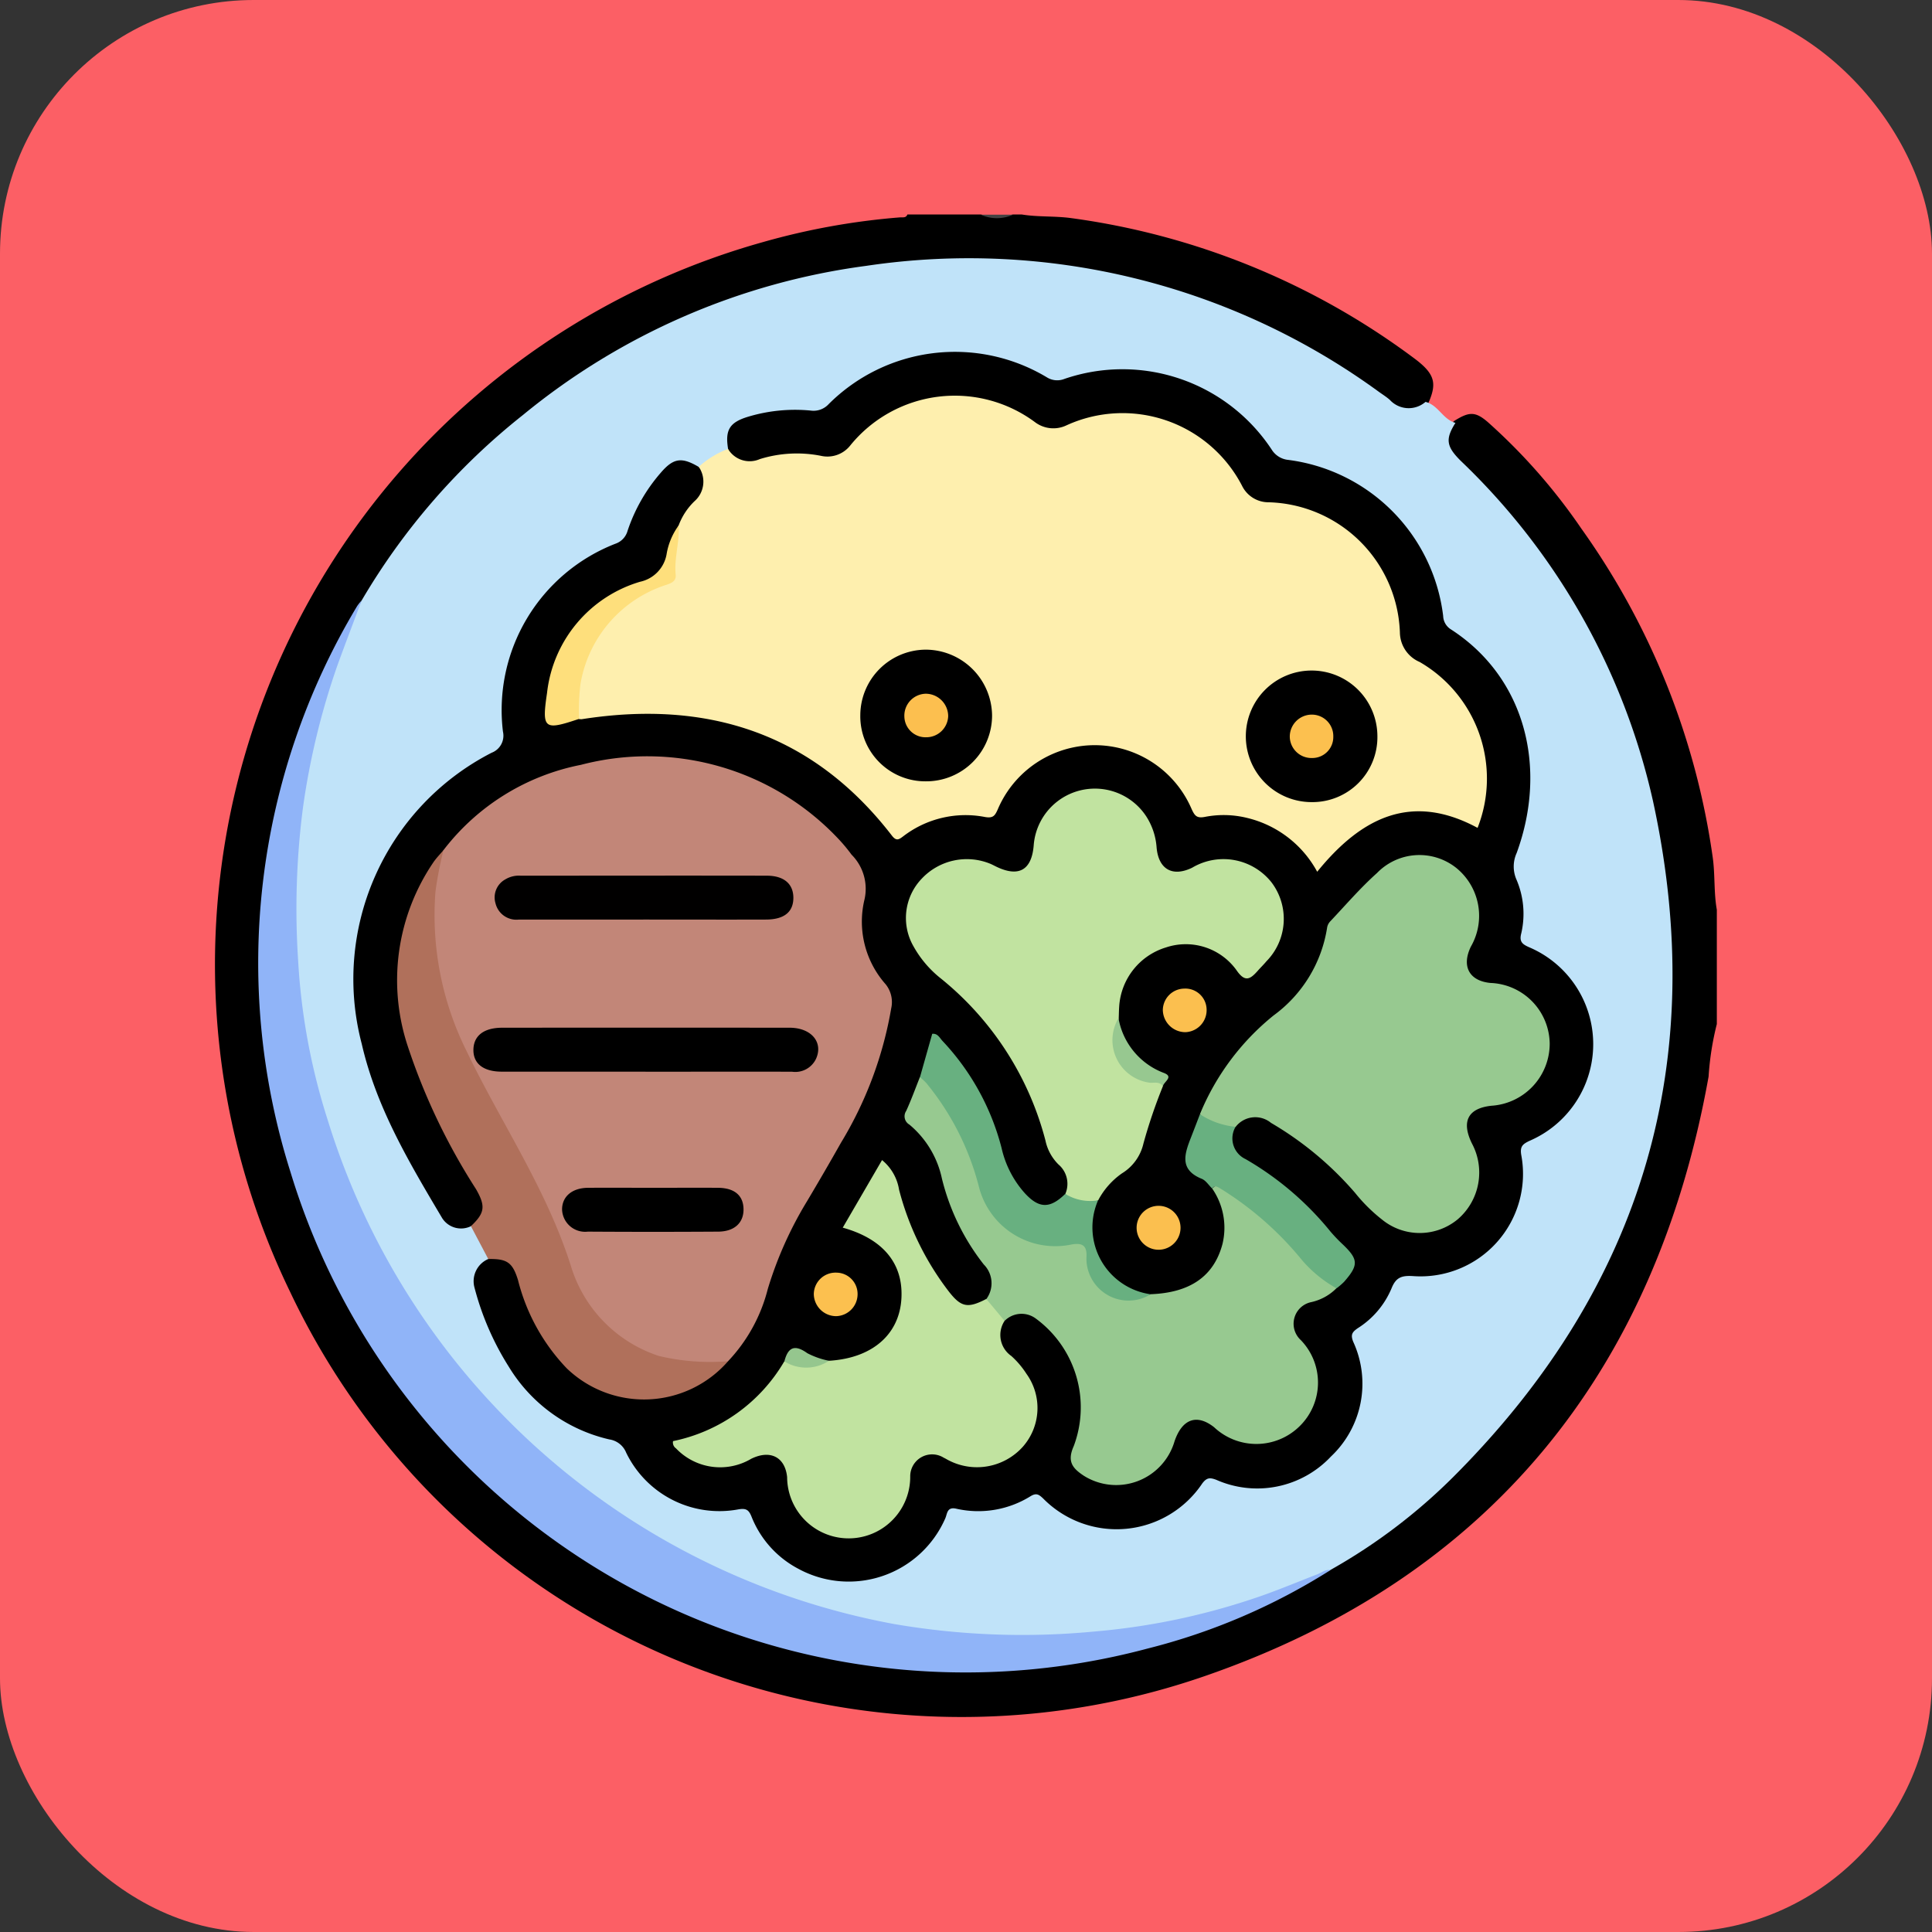 <svg id="_26" data-name="26" xmlns="http://www.w3.org/2000/svg" xmlns:xlink="http://www.w3.org/1999/xlink" width="99" height="99" viewBox="0 0 99 99">
  <rect x="0" y="0" width="99" height="99" fill="#333333" stroke="none"/>
  <defs>
    <clipPath id="clip-path">
      <rect id="Rectangle_47352" data-name="Rectangle 47352" width="76.974" height="76.999" fill="none"/>
    </clipPath>
  </defs>
  <rect id="Rectangle_46153" data-name="Rectangle 46153" width="99" height="99" rx="13" fill="#fc5f65"/>
  <g id="Group_176342" data-name="Group 176342" transform="translate(11 11)">
    <g id="Group_176341" data-name="Group 176341" clip-path="url(#clip-path)">
      <path id="Path_188981" data-name="Path 188981" d="M76.974,41.475a14.727,14.727,0,0,0-.422,2.691c-2.724,15.2-11.3,25.707-25.839,30.728A38.066,38.066,0,0,1,3.867,55.2a38.447,38.447,0,0,1,24.248-53.8,35.983,35.983,0,0,1,7-1.261c.138-.011.31.043.382-.148h3.757a3.751,3.751,0,0,0,1.653,0h.451c.835.136,1.687.071,2.52.184A37.853,37.853,0,0,1,61.413,7.321c1.108.814,1.242,1.29.779,2.333a1.413,1.413,0,0,1-2.084-.008,35.536,35.536,0,0,0-6.357-3.823,34.791,34.791,0,0,0-10.7-3.076,35.75,35.75,0,0,0-18.718,2.6,36.032,36.032,0,0,0-12.488,8.911,31.434,31.434,0,0,0-4.193,5.656A34.361,34.361,0,0,0,3.44,30.226a35.1,35.1,0,0,0-.932,9.76,36.319,36.319,0,0,0,2.851,12.6,35.618,35.618,0,0,0,8.964,12.555,35.2,35.2,0,0,0,19.823,9.064,35.805,35.805,0,0,0,21.292-3.932,15.74,15.74,0,0,0,1.618-.947A35.789,35.789,0,0,0,71,54.012a35.312,35.312,0,0,0,3.4-12.755,35.732,35.732,0,0,0-1.41-13.194A34.965,34.965,0,0,0,65.914,15.12c-.737-.855-1.552-1.63-2.31-2.461a1.437,1.437,0,0,1-.1-2.081c.772-.486,1.088-.511,1.747.062A29.793,29.793,0,0,1,70.041,16.1a38.115,38.115,0,0,1,6.725,16.849c.122.886.05,1.786.208,2.669Z" transform="translate(0)"/>
      <path id="Path_188982" data-name="Path 188982" d="M81.8,0a1.991,1.991,0,0,1-1.653,0Z" transform="translate(-40.89)" fill="#434343"/>
      <path id="Path_188983" data-name="Path 188983" d="M66.195,11.948c.651.158.892.9,1.534,1.075-.522.829-.477,1.206.283,1.956A34.535,34.535,0,0,1,77.856,32.42c2.875,13.222-.481,24.724-10,34.376a29.1,29.1,0,0,1-6.522,5A31.693,31.693,0,0,1,48.6,75.244a36.931,36.931,0,0,1-18.575-3.3A37.488,37.488,0,0,1,9.882,49.253,37.285,37.285,0,0,1,8.227,35.021a31.518,31.518,0,0,1,3.448-12.888,34.174,34.174,0,0,1,8.276-9.518A34.912,34.912,0,0,1,37.535,4.977,35.663,35.663,0,0,1,63.82,11.442c.184.131.376.252.544.4a1.313,1.313,0,0,0,1.831.106" transform="translate(-4.149 -2.354)" fill="#c0e3f9"/>
      <path id="Path_188984" data-name="Path 188984" d="M9.849,40.382c-.408,1.094-.824,2.185-1.224,3.282A37.886,37.886,0,0,0,6.84,51.045,40.365,40.365,0,0,0,6.6,58.819a32.747,32.747,0,0,0,1.521,8.194A37.493,37.493,0,0,0,37.156,92.825a38.8,38.8,0,0,0,10.207.384,34.9,34.9,0,0,0,8.164-1.683c1.111-.365,2.192-.825,3.285-1.246.23-.089.43-.265.7-.23a32.132,32.132,0,0,1-9.379,4.027A36.151,36.151,0,0,1,6.209,69.665a35.523,35.523,0,0,1,3.412-29,2.389,2.389,0,0,1,.228-.288" transform="translate(-2.323 -20.603)" fill="#90b4f8"/>
      <path id="Path_188985" data-name="Path 188985" d="M33.755,19.33c-.162-.981.083-1.364,1.036-1.651a8.342,8.342,0,0,1,3.192-.313,1.049,1.049,0,0,0,.922-.326,9.154,9.154,0,0,1,11.188-1.375,1,1,0,0,0,.9.078A9.163,9.163,0,0,1,61.61,19.366a1.128,1.128,0,0,0,.83.526,9.172,9.172,0,0,1,7.957,8,.84.84,0,0,0,.374.672c3.81,2.445,5.006,7.069,3.391,11.476a1.673,1.673,0,0,0-.021,1.333,4.441,4.441,0,0,1,.255,2.794c-.108.426.068.549.406.7a5.394,5.394,0,0,1,.038,9.912c-.367.173-.521.29-.438.752a5.251,5.251,0,0,1-5.547,6.187c-.588-.037-.882.065-1.107.636a4.444,4.444,0,0,1-1.723,2.031c-.29.2-.383.333-.236.7a5.126,5.126,0,0,1-1.143,5.879,5.18,5.18,0,0,1-5.877,1.192c-.326-.121-.485-.118-.718.189a5.28,5.28,0,0,1-8.161.759c-.208-.193-.337-.285-.624-.114a5.073,5.073,0,0,1-3.819.647c-.487-.109-.456.264-.565.5a5.4,5.4,0,0,1-7.514,2.586,5.165,5.165,0,0,1-2.411-2.675c-.144-.362-.286-.448-.7-.372a5.307,5.307,0,0,1-5.727-2.915,1.1,1.1,0,0,0-.861-.674,8.161,8.161,0,0,1-5.149-3.721,14.338,14.338,0,0,1-1.754-4.036,1.238,1.238,0,0,1,.7-1.487,1.075,1.075,0,0,1,1.525.566,10.949,10.949,0,0,1,.517,1.408,9.055,9.055,0,0,0,1.816,3.168,5.581,5.581,0,0,0,8.319-.01,9.435,9.435,0,0,0,1.944-3.608,23.976,23.976,0,0,1,2.883-6.007,33.663,33.663,0,0,0,2.59-5.079,16.991,16.991,0,0,0,.867-3.413,1.2,1.2,0,0,0-.254-.984,5.842,5.842,0,0,1-1.055-4.972,1.452,1.452,0,0,0-.335-1.179,12.189,12.189,0,0,0-6.271-4.681,13.831,13.831,0,0,0-9.984.369,11.554,11.554,0,0,0-4.733,3.6,10.16,10.16,0,0,0-2.068,8.519,23.824,23.824,0,0,0,3.136,7.495c.27.478.568.944.808,1.437a1.115,1.115,0,0,1-.6,1.692,1.148,1.148,0,0,1-1.464-.412c-1.683-2.836-3.378-5.671-4.126-8.94A13.034,13.034,0,0,1,21.639,34.9a.936.936,0,0,0,.579-1.085,9.147,9.147,0,0,1,5.765-9.626.968.968,0,0,0,.621-.66,8.727,8.727,0,0,1,1.7-2.975c.648-.756,1.07-.819,1.946-.3a1.014,1.014,0,0,1,.2,1.49c-.317.563-.828.992-1.1,1.584a6.362,6.362,0,0,0-.583,1.539,1.9,1.9,0,0,1-1.451,1.45,6.641,6.641,0,0,0-4.319,4.176,5.981,5.981,0,0,0-.342,2.284c.01.446.178.588.6.459.287-.087.579-.158.873-.222a16.284,16.284,0,0,1,13.222,2.94,12.415,12.415,0,0,1,2.551,2.53c.348.46.653.6,1.177.244a5.111,5.111,0,0,1,3.45-.769.883.883,0,0,0,1.007-.544,5.621,5.621,0,0,1,10-.053.96.96,0,0,0,1.063.587,5.3,5.3,0,0,1,4.932,2.148c.386.5.628.411.973,0a6.394,6.394,0,0,1,4.22-2.357,4.706,4.706,0,0,1,2.694.454c.493.237.744.151.826-.406.437-2.966-.154-5.619-3.251-7.43A1.751,1.751,0,0,1,68,28.8a6.832,6.832,0,0,0-6.587-6.544,1.685,1.685,0,0,1-1.495-.955,6.726,6.726,0,0,0-8.573-3.069,2.223,2.223,0,0,1-2.246-.277,6.773,6.773,0,0,0-8.853,1.215,1.92,1.92,0,0,1-1.777.733,8.973,8.973,0,0,0-3.134.151c-.906.226-1.36-.017-1.584-.722" transform="translate(-7.446 -7.328)"/>
      <path id="Path_188986" data-name="Path 188986" d="M42.97,25.589a3.335,3.335,0,0,1,.811-1.238A1.334,1.334,0,0,0,44,22.587a4.775,4.775,0,0,1,1.5-.918,1.29,1.29,0,0,0,1.63.522,6.388,6.388,0,0,1,3.12-.17,1.492,1.492,0,0,0,1.523-.539,6.9,6.9,0,0,1,9.449-1.19,1.56,1.56,0,0,0,1.612.174,6.9,6.9,0,0,1,9.005,3.09,1.508,1.508,0,0,0,1.377.848,6.918,6.918,0,0,1,6.713,6.671,1.666,1.666,0,0,0,1.014,1.513,6.9,6.9,0,0,1,2.966,8.5c-3.408-1.84-5.981-.508-8.218,2.249a5.553,5.553,0,0,0-3.583-2.757,5.015,5.015,0,0,0-2.16-.057c-.437.089-.536-.065-.692-.4a5.4,5.4,0,0,0-9.942.037c-.139.306-.233.442-.64.372a5.24,5.24,0,0,0-4.185.98c-.224.169-.357.275-.59-.026-4.062-5.267-9.469-6.973-15.891-5.967a.7.7,0,0,1-.149-.009,2.041,2.041,0,0,1-.154-1.6,6.573,6.573,0,0,1,4.084-5.272,1.1,1.1,0,0,0,.834-1.22,5.765,5.765,0,0,1,.342-1.827" transform="translate(-19.195 -9.666)" fill="#feefae"/>
      <path id="Path_188987" data-name="Path 188987" d="M22.89,85.753c.716-.675.767-1.023.264-1.9a32.179,32.179,0,0,1-3.507-7.352,10.746,10.746,0,0,1,1.321-9.393c.153-.224.348-.421.523-.63.212.186.13.417.08.629-.84,3.572-.02,6.892,1.524,10.1.771,1.6,1.691,3.122,2.582,4.659a19.6,19.6,0,0,1,1.851,4.172,9.6,9.6,0,0,0,3.258,5.181,5.823,5.823,0,0,0,3.762,1.264,2.259,2.259,0,0,1,1.527.182,5.711,5.711,0,0,1-8.271.371,10.083,10.083,0,0,1-2.5-4.53c-.28-.9-.561-1.091-1.522-1.071l-.89-1.686" transform="translate(-9.762 -33.919)" fill="#b0705b"/>
      <path id="Path_188988" data-name="Path 188988" d="M38.044,87.705a11.3,11.3,0,0,1-3.557-.271,6.973,6.973,0,0,1-4.475-4.526c-1.242-3.984-3.591-7.385-5.365-11.082a15.6,15.6,0,0,1-1.6-8.193,19.449,19.449,0,0,1,.41-2.116A11.711,11.711,0,0,1,30.5,57.146a13.443,13.443,0,0,1,13.144,3.741,8.566,8.566,0,0,1,.723.861,2.475,2.475,0,0,1,.65,2.356,4.837,4.837,0,0,0,1.095,4.283,1.457,1.457,0,0,1,.288,1.236,19.66,19.66,0,0,1-2.582,6.9c-.563,1-1.143,1.994-1.73,2.982a19.458,19.458,0,0,0-2.013,4.5,8.359,8.359,0,0,1-2.035,3.7" transform="translate(-11.732 -28.954)" fill="#c28678"/>
      <path id="Path_188989" data-name="Path 188989" d="M103.077,80.269a12.717,12.717,0,0,1,3.774-5.058,6.877,6.877,0,0,0,2.741-4.486.611.611,0,0,1,.156-.328c.791-.836,1.543-1.716,2.4-2.482a3.028,3.028,0,0,1,4.044-.28,3.16,3.16,0,0,1,.766,4.054c-.485,1.007-.079,1.754,1.009,1.857A3.151,3.151,0,0,1,121,76.66a3.189,3.189,0,0,1-2.986,3.178c-1.2.129-1.553.8-1,1.931a3.157,3.157,0,0,1-.726,3.887,3.052,3.052,0,0,1-3.879.015,8.419,8.419,0,0,1-1.383-1.371,17.054,17.054,0,0,0-4.307-3.585,1.27,1.27,0,0,0-1.808.2,1.624,1.624,0,0,1-1.825-.644" transform="translate(-52.59 -34.177)" fill="#97c990"/>
      <path id="Path_188990" data-name="Path 188990" d="M85.486,75.286a26.605,26.605,0,0,0-1,2.944,2.426,2.426,0,0,1-1.1,1.525,3.909,3.909,0,0,0-1.216,1.377c-.8.347-1.3.249-1.683-.33a1.3,1.3,0,0,0-.35-1.5,2.428,2.428,0,0,1-.672-1.235,15.783,15.783,0,0,0-5.36-8.3,5.525,5.525,0,0,1-1.4-1.645,2.913,2.913,0,0,1,.427-3.474,3.169,3.169,0,0,1,3.517-.754c.092.039.18.087.27.131,1.164.572,1.835.206,1.944-1.062a3.145,3.145,0,0,1,5.756-1.52,3.376,3.376,0,0,1,.543,1.616c.1,1.119.818,1.521,1.822,1.033a3.142,3.142,0,0,1,4.059.742,3.1,3.1,0,0,1-.254,4.054c-.143.173-.307.329-.456.5-.381.427-.646.588-1.08-.048a3.2,3.2,0,0,0-3.609-1.163,3.387,3.387,0,0,0-2.4,3.037c-.014.2-.015.4-.023.6a4.952,4.952,0,0,0-.094.964A2.019,2.019,0,0,0,84.822,74.9c.251.053.635-.072.664.384" transform="translate(-36.895 -30.629)" fill="#c1e3a0"/>
      <path id="Path_188991" data-name="Path 188991" d="M94.313,101.046a2.6,2.6,0,0,1-1.288.71,1.132,1.132,0,0,0-.54,1.944,3.129,3.129,0,0,1-.043,4.4,3.16,3.16,0,0,1-4.4.065c-.885-.694-1.633-.427-2.025.723a3.117,3.117,0,0,1-4.659,1.759c-.552-.368-.865-.711-.507-1.51a5.647,5.647,0,0,0-1.963-6.553,1.222,1.222,0,0,0-1.581.136c-.449-.259-.915-.5-.935-1.119a1.363,1.363,0,0,0-.131-1.774,11.6,11.6,0,0,1-2.144-4.4,4.934,4.934,0,0,0-1.668-2.768.49.49,0,0,1-.162-.7c.258-.566.471-1.152.7-1.729.375-.043.508.265.69.488a13.207,13.207,0,0,1,2.459,4.835,3.886,3.886,0,0,0,4.6,3.077c.494-.055.879-.017.97.615.261,1.816.79,2.243,2.607,2.167a.939.939,0,0,0,.51-.061c2.015-.077,3.228-.92,3.668-2.563a3.536,3.536,0,0,0-.526-2.853c.28-.247.286-.257.612-.079a9.615,9.615,0,0,1,2,1.453,19.31,19.31,0,0,1,2.337,2.432c.392.528,1.075.734,1.423,1.306" transform="translate(-36.831 -46.033)" fill="#97c990"/>
      <path id="Path_188992" data-name="Path 188992" d="M64,106.028l.935,1.119a1.311,1.311,0,0,0,.346,1.8,4.481,4.481,0,0,1,.774.912,3,3,0,0,1-.191,3.746,3.158,3.158,0,0,1-3.773.7c-.09-.043-.174-.1-.265-.14a1.122,1.122,0,0,0-1.726.959,3.154,3.154,0,0,1-6.308.029c-.105-1.03-.867-1.418-1.841-.938a3.123,3.123,0,0,1-3.854-.535.359.359,0,0,1-.15-.371,8.605,8.605,0,0,0,5.7-4.086,7.872,7.872,0,0,0,2.285-.031c2.378-.139,3.808-1.523,3.719-3.6-.068-1.569-1.1-2.691-3.009-3.221l2.014-3.463a2.452,2.452,0,0,1,.872,1.517,14.538,14.538,0,0,0,2.5,5.153c.664.872.994.949,1.964.45" transform="translate(-24.458 -50.463)" fill="#c1e3a0"/>
      <path id="Path_188993" data-name="Path 188993" d="M85.617,99.035a2.157,2.157,0,0,1-3.3-1.846c.048-.619-.172-.807-.769-.7a4.034,4.034,0,0,1-4.728-2.91,13.728,13.728,0,0,0-2.706-5.361,2.722,2.722,0,0,0-.328-.3l.629-2.224c.278-.033.383.206.522.359a12.566,12.566,0,0,1,3.034,5.5,5.162,5.162,0,0,0,1.183,2.3c.732.8,1.294.81,2.077.042a2.426,2.426,0,0,0,1.683.33,3.461,3.461,0,0,0,2.7,4.815" transform="translate(-37.646 -43.718)" fill="#68b080"/>
      <path id="Path_188994" data-name="Path 188994" d="M109.294,103.026a6.481,6.481,0,0,1-1.762-1.44,16.716,16.716,0,0,0-4.232-3.7c-.15-.085-.261-.134-.374.03-.177-.171-.324-.416-.536-.5-1.174-.477-.869-1.3-.541-2.139.152-.389.3-.779.451-1.169a4.013,4.013,0,0,0,1.825.644,1.17,1.17,0,0,0,.515,1.656,15.7,15.7,0,0,1,4.354,3.719,8.161,8.161,0,0,0,.621.648c.807.77.823,1.062.072,1.919a3.546,3.546,0,0,1-.391.337" transform="translate(-51.812 -48.012)" fill="#68b080"/>
      <path id="Path_188995" data-name="Path 188995" d="M41.4,32.508c.047.849-.242,1.676-.158,2.529.03.3-.176.414-.443.506a6.461,6.461,0,0,0-4.435,5.091,11.393,11.393,0,0,0-.071,1.789c-1.786.6-1.92.534-1.643-1.325a6.715,6.715,0,0,1,4.762-5.7,1.75,1.75,0,0,0,1.361-1.392,3.429,3.429,0,0,1,.627-1.5" transform="translate(-17.619 -16.586)" fill="#fedf7c"/>
      <path id="Path_188996" data-name="Path 188996" d="M97.577,103.7a1.125,1.125,0,0,1,0,2.251,1.125,1.125,0,1,1,0-2.251" transform="translate(-49.209 -52.911)" fill="#fbbf4f"/>
      <path id="Path_188997" data-name="Path 188997" d="M100.361,83.2A1.157,1.157,0,0,1,99.2,82.067a1.113,1.113,0,0,1,1.1-1.1A1.089,1.089,0,0,1,101.442,82a1.131,1.131,0,0,1-1.08,1.2" transform="translate(-50.614 -41.309)" fill="#fbbf4f"/>
      <path id="Path_188998" data-name="Path 188998" d="M64.923,111.819a1.128,1.128,0,0,1-1.1,1.1,1.149,1.149,0,0,1-1.143-1.144,1.115,1.115,0,0,1,1.183-1.085,1.092,1.092,0,0,1,1.06,1.125" transform="translate(-31.979 -56.476)" fill="#fcc04f"/>
      <path id="Path_188999" data-name="Path 188999" d="M96.492,87.547c-.178-.251-.446-.156-.683-.176a2.2,2.2,0,0,1-1.594-3.306,3.672,3.672,0,0,0,2.324,2.805c.528.2,0,.449-.046.676" transform="translate(-47.901 -42.891)" fill="#97c890"/>
      <path id="Path_189000" data-name="Path 189000" d="M61.887,119.227a2.117,2.117,0,0,1-2.285.031c.185-.721.523-.888,1.176-.419a4.119,4.119,0,0,0,1.109.388" transform="translate(-30.409 -60.498)" fill="#95c68e"/>
      <path id="Path_189001" data-name="Path 189001" d="M70.907,52.255a3.332,3.332,0,0,1-3.359-3.392,3.372,3.372,0,0,1,3.34-3.355A3.41,3.41,0,0,1,74.3,48.882a3.374,3.374,0,0,1-3.4,3.373" transform="translate(-34.464 -23.218)"/>
      <path id="Path_189002" data-name="Path 189002" d="M114.615,51.051a3.329,3.329,0,0,1-3.365,3.384,3.371,3.371,0,1,1,3.365-3.384" transform="translate(-55.034 -24.333)"/>
      <path id="Path_189003" data-name="Path 189003" d="M35.888,87.308q-3.682,0-7.363,0c-.945,0-1.465-.412-1.455-1.125s.531-1.126,1.476-1.126q7.363-.006,14.726,0c1.107,0,1.732.74,1.358,1.584a1.176,1.176,0,0,1-1.229.671c-2.5-.009-5.009,0-7.513,0" transform="translate(-13.811 -43.394)"/>
      <path id="Path_189004" data-name="Path 189004" d="M36.894,71.4q-3.189,0-6.379,0a1.1,1.1,0,0,1-1.184-.834,1.052,1.052,0,0,1,.5-1.225,1.35,1.35,0,0,1,.791-.191c4.2,0,8.4-.009,12.607,0,.9,0,1.371.436,1.365,1.148s-.471,1.094-1.392,1.1c-2.1.007-4.2,0-6.3,0" transform="translate(-14.94 -35.278)" fill="#010000"/>
      <path id="Path_189005" data-name="Path 189005" d="M41.041,101.806c1.1,0,2.2-.008,3.3,0,.85.008,1.3.406,1.3,1.113,0,.689-.475,1.128-1.3,1.133q-3.34.021-6.68,0a1.182,1.182,0,0,1-1.318-1.139c0-.66.513-1.1,1.324-1.107,1.126-.009,2.252,0,3.377,0" transform="translate(-18.541 -51.94)"/>
      <path id="Path_189006" data-name="Path 189006" d="M73.285,52.35a1.085,1.085,0,0,1-1.13-1.051,1.124,1.124,0,0,1,1.094-1.18A1.155,1.155,0,0,1,74.4,51.264a1.121,1.121,0,0,1-1.111,1.086" transform="translate(-36.813 -25.571)" fill="#fcbf4f"/>
      <path id="Path_189007" data-name="Path 189007" d="M113.627,54.527a1.111,1.111,0,0,1-1.148-1.118,1.13,1.13,0,0,1,1.1-1.105,1.1,1.1,0,0,1,1.13,1.13,1.074,1.074,0,0,1-1.082,1.093" transform="translate(-57.388 -26.685)" fill="#fcc04f"/>
    </g>
  </g>
</svg>

